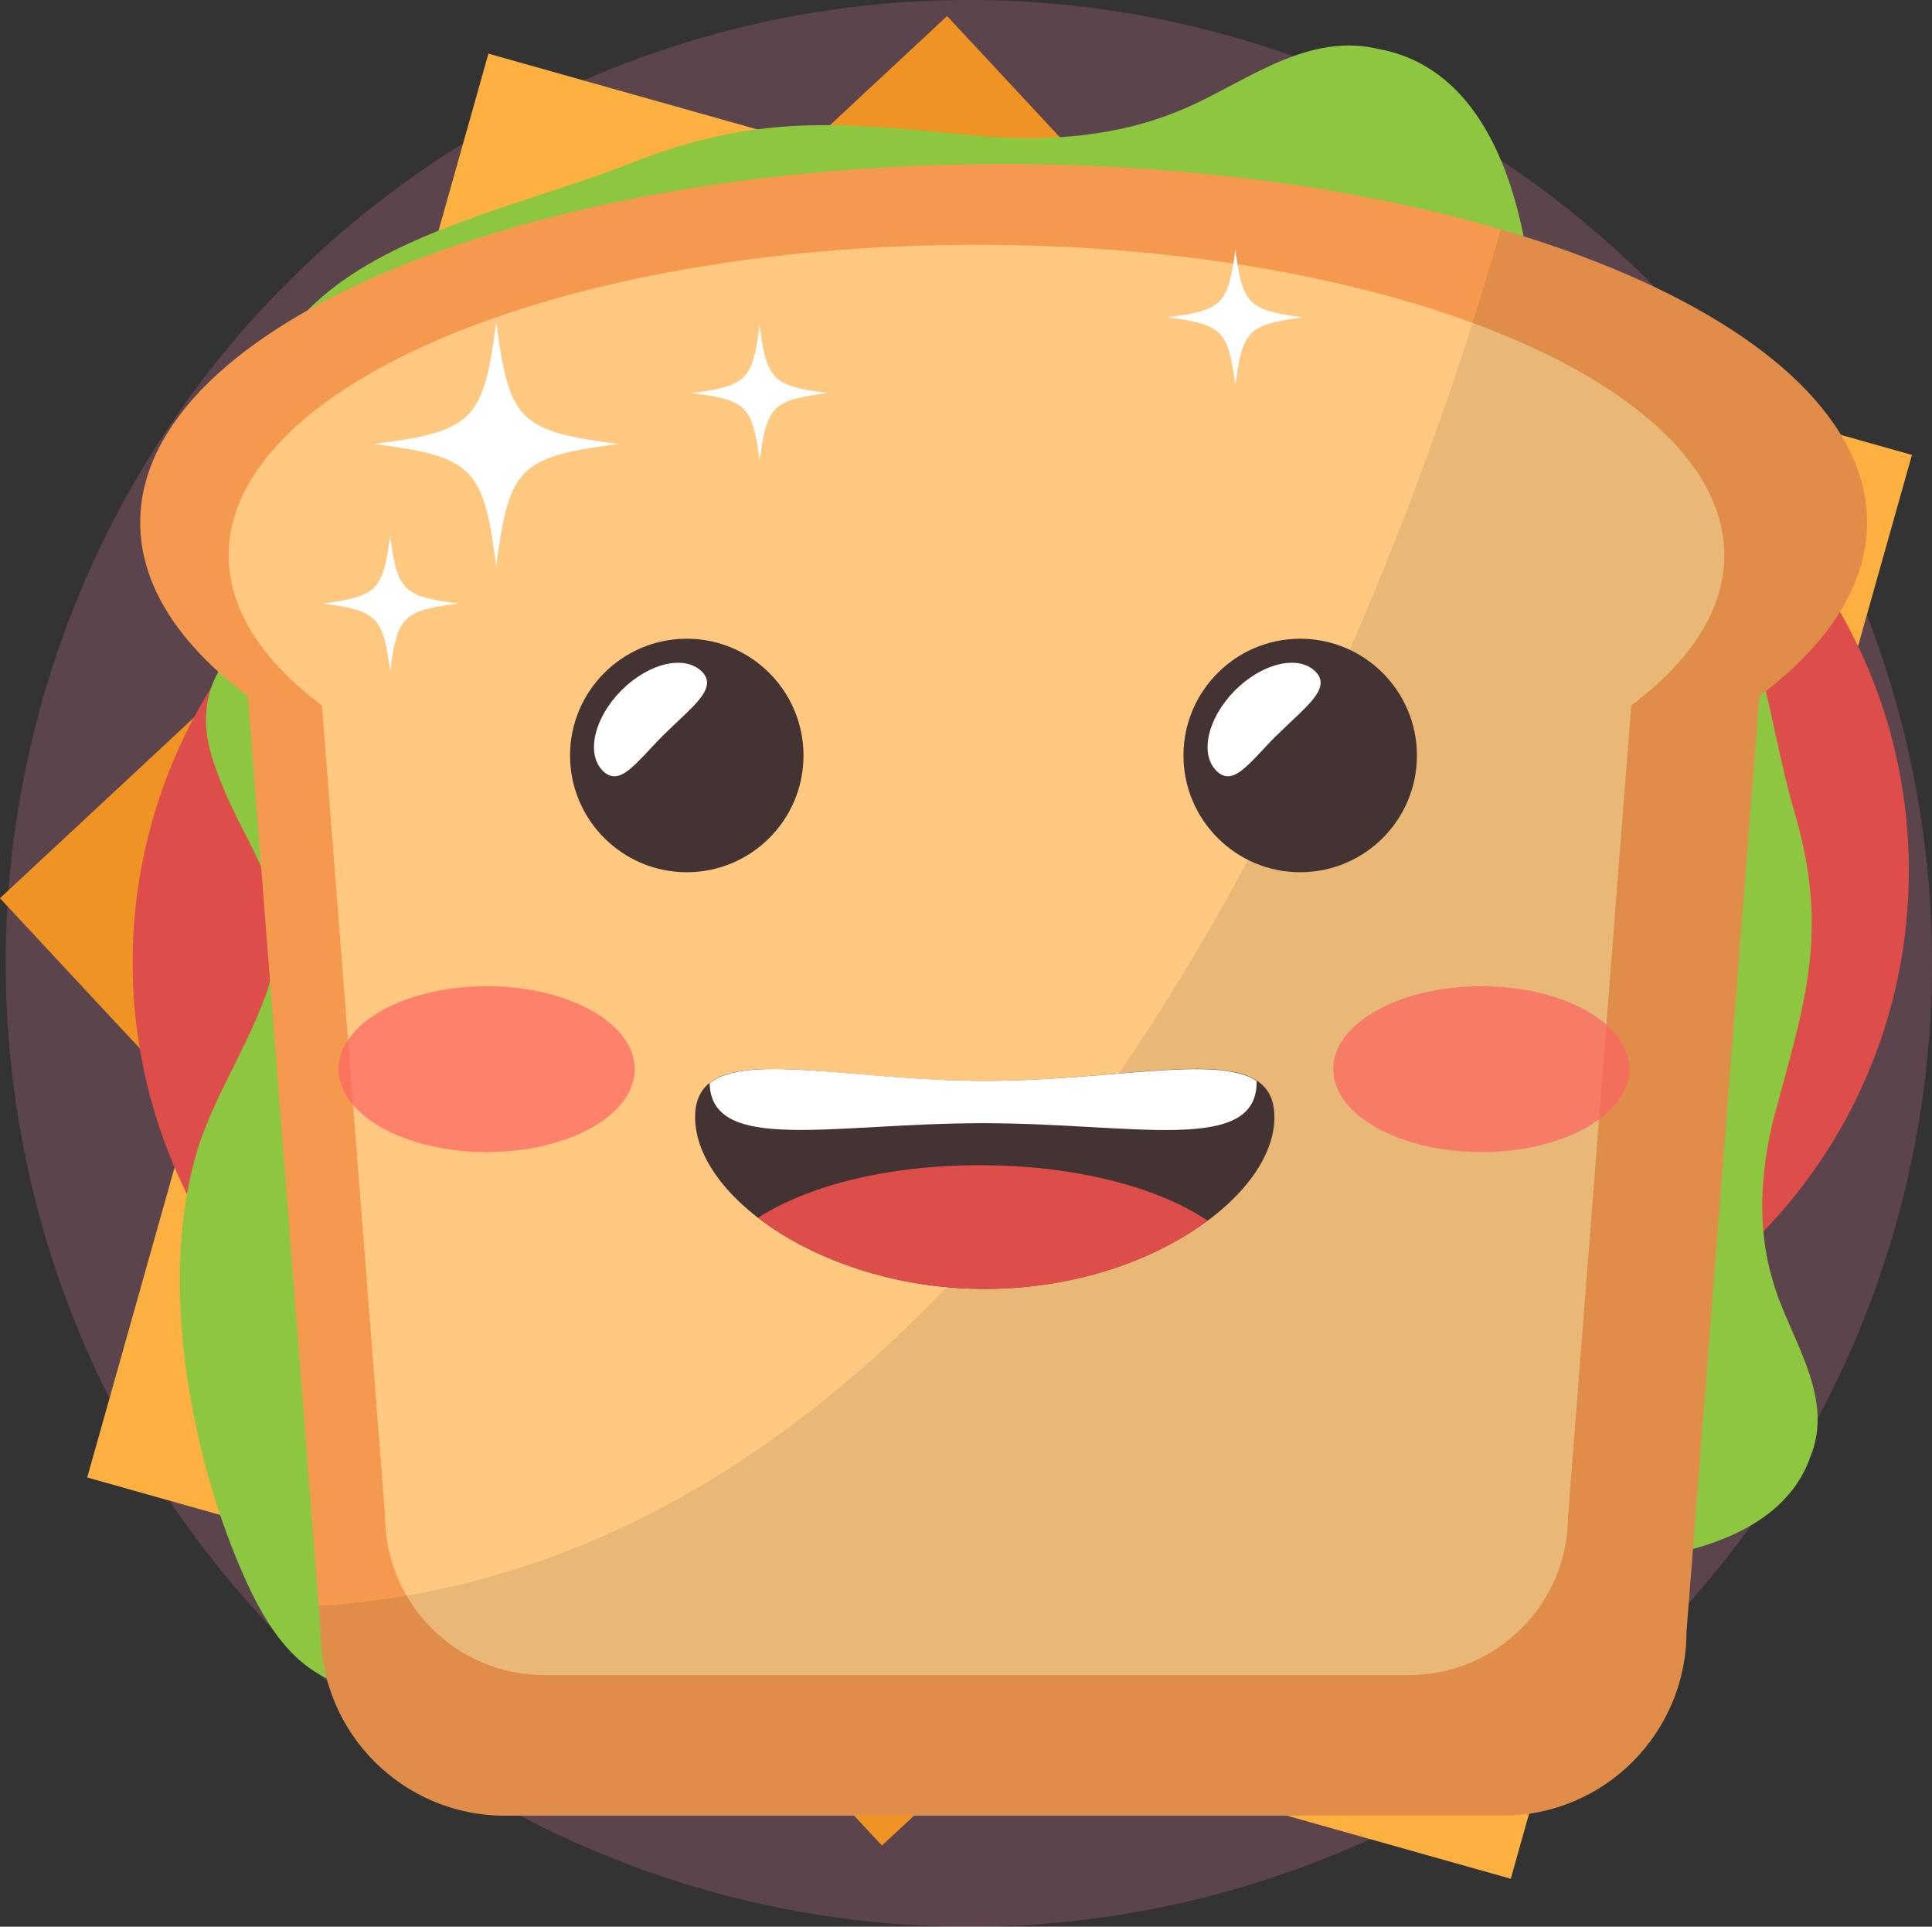 <?xml version="1.0" encoding="UTF-8"?>
<svg id="Calque_2" data-name="Calque 2" xmlns="http://www.w3.org/2000/svg" viewBox="0 0 125.13 124.76">
  <rect x="0" y="0" width="125.13" height="124.76" fill="#333333" stroke="none"/>
  <defs>
    <style>
      .cls-1 {
        opacity: .7;
      }

      .cls-2 {
        fill: #fff;
      }

      .cls-3 {
        fill: #ffc880;
      }

      .cls-4 {
        fill: #ef9325;
      }

      .cls-5 {
        fill: #fc6363;
      }

      .cls-6 {
        fill: #dd4d4a;
      }

      .cls-7 {
        fill: #ff88b6;
        opacity: .2;
      }

      .cls-8 {
        fill: #fbb040;
      }

      .cls-9 {
        opacity: .1;
      }

      .cls-10 {
        fill: #8dc63f;
      }

      .cls-11 {
        fill: #433;
      }

      .cls-12 {
        fill: #231f20;
      }

      .cls-13 {
        fill: #f4994e;
      }
    </style>
  </defs>
  <g id="OBJECTS">
    <g>
      <circle class="cls-7" cx="62.75" cy="62.38" r="62.38" transform="translate(-25.73 62.64) rotate(-45)"/>
      <g>
        <g>
          <rect class="cls-4" x="17.32" y="18.36" width="83.82" height="83.82" transform="translate(-25.19 56.53) rotate(-42.96)"/>
          <rect class="cls-8" x="16.84" y="14.67" width="95.79" height="95.79" transform="translate(-13.04 107.9) rotate(-74.26)"/>
          <path class="cls-6" d="m123.63,56.38c0,18.61-15.08,33.69-33.69,33.69s-33.69-15.08-33.69-33.69,15.08-33.69,33.69-33.69,33.69,15.08,33.69,33.69Z"/>
          <circle class="cls-6" cx="42.28" cy="62.33" r="33.69"/>
          <path class="cls-10" d="m89.15,3.14c-4.87-1.08-9,2.61-13.1,4.16-3.75,1.5-8.03,1.85-12.05,1.55-8.8-.78-14.37-1.76-23.23,1.75-6.72,2.66-15.84,4.4-20.83,9.48-4.82,4.9-3.08,14.26,5.95,13.6,7.51-.55,11.33-3.89,18.38-.39,3.55,1.9,6.08,4.26,9.63,6.16,7.85,3.98,19.52,4.63,29.1,3.46,11.7-1.5,14.91-4.13,16.22-14.42.75-6.84.34-23.58-10.06-25.34Z"/>
          <path class="cls-10" d="m54.54,94.31c.21-4.37-4.12-6.9-6.35-9.96-2.11-2.77-3.21-6.28-3.62-9.74-.77-7.6-.8-12.54-5.77-19.09-3.77-4.98-7.06-12.2-12.88-15.11-5.62-2.8-14.45,1.05-12.23,8.47,1.85,6.18,5.77,8.54,3.59,15.36-1.23,3.47-3.09,6.2-4.32,9.67-2.52,7.62-1.11,17.6,1.71,25.36,3.51,9.46,6.64,11.49,16.9,9.96,6.8-1.11,23.07-5.73,22.97-14.92Z"/>
          <path class="cls-10" d="m117.21,94.43c1.74-4.01-1.41-7.91-2.41-11.56-1-3.34-.78-7.01.06-10.39,1.97-7.38,3.69-12.01,1.36-19.9-1.76-5.99-2.28-13.91-6.7-18.69-4.26-4.61-13.88-4.14-14.43,3.6-.46,6.43,2.38,10.03-2.08,15.64-2.38,2.81-5.08,4.7-7.46,7.51-5.05,6.23-7.26,16.07-7.37,24.32-.07,10.09,2.14,13.09,12.28,15.3,6.76,1.37,23.6,2.81,26.76-5.83Z"/>
          <path class="cls-13" d="m120.92,33.84c0-12.83-25.04-23.22-55.92-23.22S9.08,21.01,9.08,33.84c0,4.07,2.53,7.9,6.97,11.23l4.72,60.58c0,6.58,5.34,11.92,11.92,11.92h64.62c6.58,0,11.92-5.33,11.92-11.92l4.72-60.58c4.43-3.33,6.97-7.15,6.97-11.23Z"/>
          <path class="cls-3" d="m111.68,35.96c0-11.11-21.68-20.11-48.43-20.11S14.81,24.85,14.81,35.96c0,3.53,2.19,6.84,6.04,9.72l4.09,52.47c0,5.7,4.62,10.32,10.32,10.32h55.98c5.7,0,10.32-4.62,10.32-10.32l4.09-52.47c3.84-2.88,6.03-6.2,6.03-9.72Z"/>
          <g class="cls-9">
            <path class="cls-12" d="m97.2,14.86c-5.6,19.68-28.03,86.03-76.56,89.13l.13,1.65c0,6.58,5.34,11.92,11.92,11.92h64.62c6.58,0,11.92-5.33,11.92-11.92l4.72-60.58c4.43-3.33,6.97-7.15,6.97-11.23,0-7.84-9.38-14.77-23.71-18.98Z"/>
          </g>
        </g>
        <g>
          <g>
            <g>
              <g>
                <path class="cls-11" d="m52.04,48.92c0,4.18-3.39,7.56-7.56,7.56s-7.56-3.39-7.56-7.56,3.39-7.56,7.56-7.56,7.56,3.39,7.56,7.56Z"/>
                <path class="cls-2" d="m42.96,47.61c-1.77,1.77-2.81,3.4-3.92,2.3-1.1-1.1-.56-3.43,1.21-5.21,1.77-1.77,4.1-2.32,5.21-1.21,1.1,1.1-.73,2.35-2.5,4.12Z"/>
              </g>
              <g>
                <path class="cls-11" d="m91.77,48.92c0,4.18-3.39,7.56-7.56,7.56s-7.56-3.39-7.56-7.56,3.39-7.56,7.56-7.56,7.56,3.39,7.56,7.56Z"/>
                <path class="cls-2" d="m82.69,47.61c-1.77,1.77-2.81,3.4-3.91,2.3-1.1-1.1-.56-3.43,1.21-5.21,1.77-1.77,4.11-2.32,5.21-1.21,1.1,1.1-.73,2.35-2.5,4.12Z"/>
              </g>
              <g>
                <path class="cls-11" d="m82.54,72.34c0,5.18-8.4,11.12-18.76,11.12s-18.76-5.94-18.76-11.12,8.4-2.35,18.76-2.35,18.76-2.84,18.76,2.35Z"/>
                <path class="cls-6" d="m49.1,78.85c3.44,2.65,8.73,4.61,14.68,4.61s10.99-1.86,14.43-4.42c-3.21-2.17-8.6-3.59-14.71-3.59s-11.17,1.34-14.4,3.4Z"/>
              </g>
            </g>
            <g>
              <g class="cls-1">
                <path class="cls-5" d="m105.53,69.23c0,2.97-4.29,5.37-9.59,5.37s-9.59-2.41-9.59-5.37,4.29-5.37,9.59-5.37,9.59,2.4,9.59,5.37Z"/>
              </g>
              <g class="cls-1">
                <path class="cls-5" d="m41.11,69.23c0,2.97-4.29,5.37-9.59,5.37s-9.59-2.41-9.59-5.37,4.29-5.37,9.59-5.37,9.59,2.4,9.59,5.37Z"/>
              </g>
            </g>
          </g>
          <path class="cls-2" d="m81.39,70.05s0-.04,0-.06c-2.63-1.71-9.51,0-17.61,0s-15.37-1.82-17.82.15c.11,4.6,7.99,2.59,17.71,2.59s17.72,2.05,17.72-2.67Z"/>
        </g>
        <g>
          <path class="cls-2" d="m40.04,28.75c-6.4.83-7.07,1.51-7.9,7.9-.83-6.4-1.51-7.07-7.9-7.9,6.4-.83,7.07-1.5,7.9-7.9.83,6.4,1.51,7.07,7.9,7.9Z"/>
          <path class="cls-2" d="m53.6,25.45c-3.56.46-3.94.84-4.4,4.4-.46-3.56-.84-3.94-4.4-4.4,3.56-.46,3.94-.84,4.4-4.4.46,3.56.84,3.94,4.4,4.4Z"/>
          <path class="cls-2" d="m84.41,20.55c-3.56.46-3.94.84-4.4,4.4-.46-3.56-.84-3.94-4.4-4.4,3.56-.46,3.94-.84,4.4-4.4.46,3.56.84,3.94,4.4,4.4Z"/>
          <path class="cls-2" d="m29.67,39.08c-3.56.46-3.94.84-4.4,4.4-.46-3.56-.84-3.94-4.4-4.4,3.56-.46,3.94-.84,4.4-4.4.46,3.56.84,3.94,4.4,4.4Z"/>
        </g>
      </g>
    </g>
  </g>
</svg>